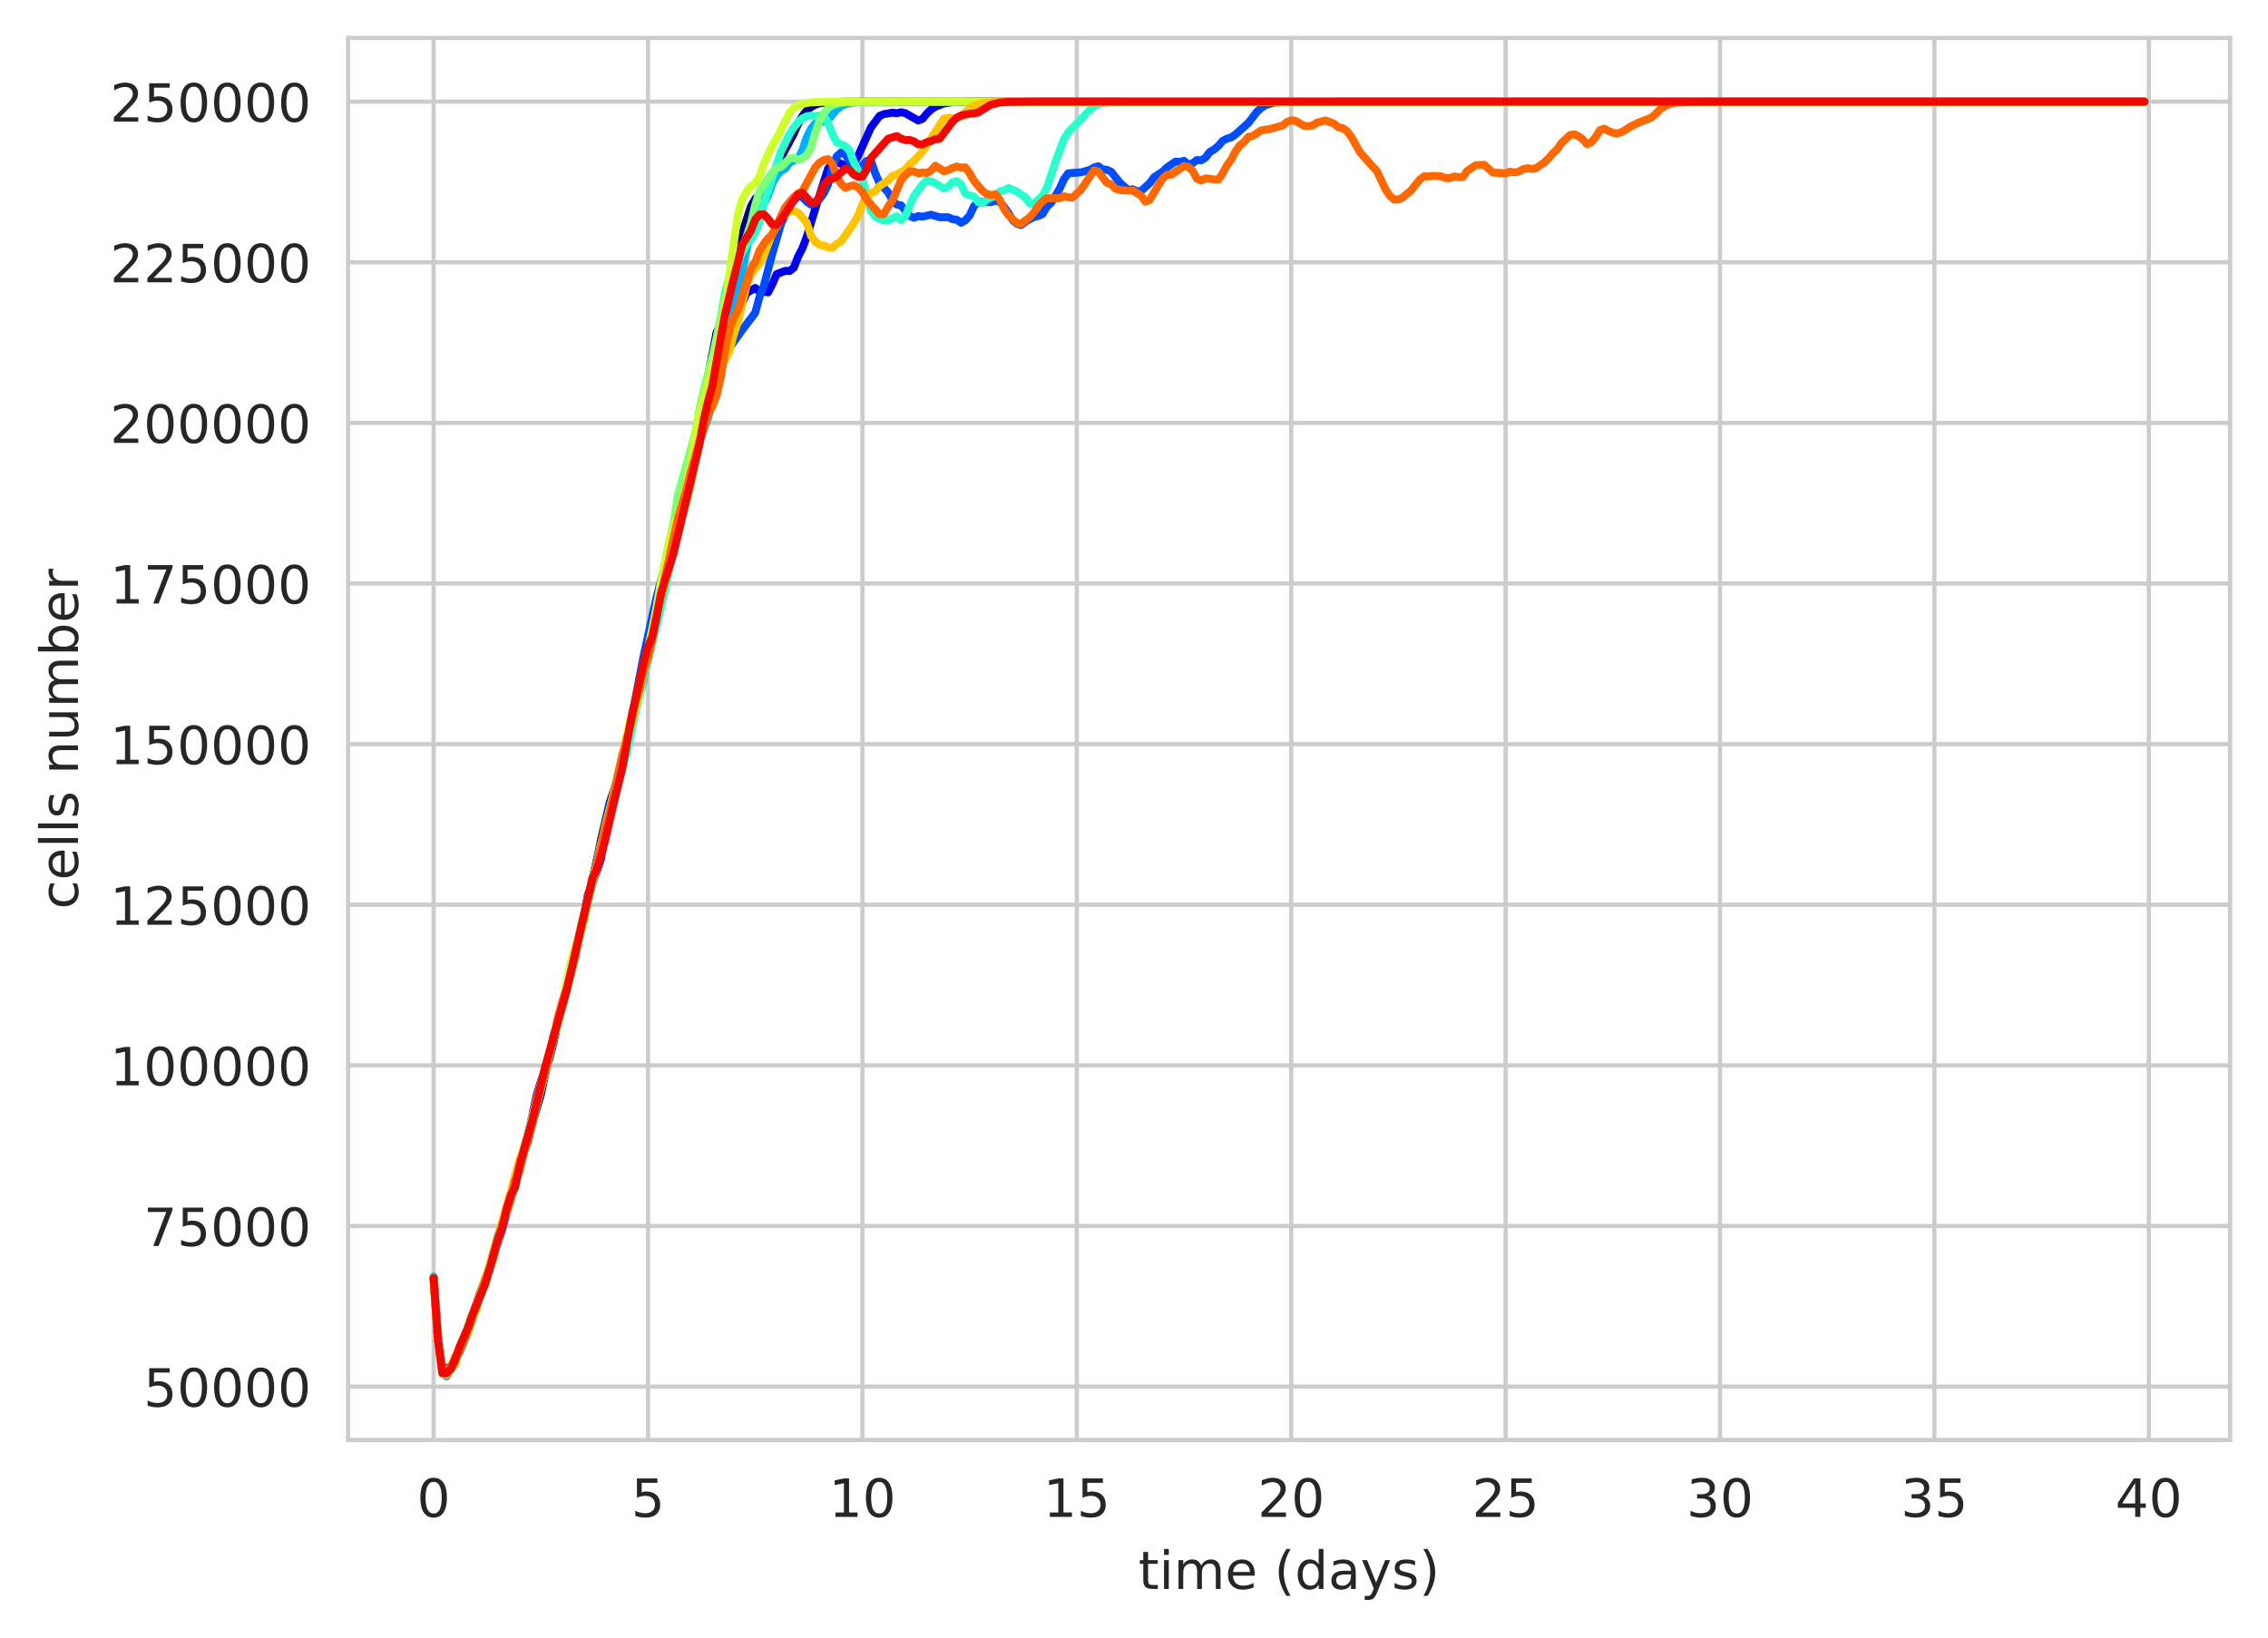 <?xml version="1.0" encoding="utf-8" standalone="no"?>
<!DOCTYPE svg PUBLIC "-//W3C//DTD SVG 1.1//EN"
  "http://www.w3.org/Graphics/SVG/1.1/DTD/svg11.dtd">
<!-- Created with matplotlib (https://matplotlib.org/) -->
<svg height="310.868pt" version="1.1" viewBox="0 0 430.373 310.868" width="430.373pt" xmlns="http://www.w3.org/2000/svg" xmlns:xlink="http://www.w3.org/1999/xlink">
 <defs>
  <style type="text/css">
*{stroke-linecap:butt;stroke-linejoin:round;white-space:pre;}
  </style>
 </defs>
 <g id="figure_1">
  <g id="patch_1">
   <path d="M 0 310.868 
L 430.373 310.868 
L 430.373 0 
L 0 0 
z
" style="fill:#ffffff;"/>
  </g>
  <g id="axes_1">
   <g id="patch_2">
    <path d="M 66.053 273.312 
L 423.173 273.312 
L 423.173 7.2 
L 66.053 7.2 
z
" style="fill:#ffffff;"/>
   </g>
   <g id="matplotlib.axis_1">
    <g id="xtick_1">
     <g id="line2d_1">
      <path clip-path="url(#pc5d331c5b1)" d="M 82.286 273.312 
L 82.286 7.2 
" style="fill:none;stroke:#cccccc;stroke-linecap:round;stroke-width:0.8;"/>
     </g>
     <g id="text_1">
      <!-- 0 -->
      <defs>
       <path d="M 31.781 66.406 
Q 24.172 66.406 20.328 58.906 
Q 16.5 51.422 16.5 36.375 
Q 16.5 21.391 20.328 13.891 
Q 24.172 6.391 31.781 6.391 
Q 39.453 6.391 43.281 13.891 
Q 47.125 21.391 47.125 36.375 
Q 47.125 51.422 43.281 58.906 
Q 39.453 66.406 31.781 66.406 
z
M 31.781 74.219 
Q 44.047 74.219 50.516 64.516 
Q 56.984 54.828 56.984 36.375 
Q 56.984 17.969 50.516 8.266 
Q 44.047 -1.422 31.781 -1.422 
Q 19.531 -1.422 13.062 8.266 
Q 6.594 17.969 6.594 36.375 
Q 6.594 54.828 13.062 64.516 
Q 19.531 74.219 31.781 74.219 
z
" id="DejaVuSans-48"/>
      </defs>
      <g style="fill:#262626;" transform="translate(79.105 287.91)scale(0.1 -0.1)">
       <use xlink:href="#DejaVuSans-48"/>
      </g>
     </g>
    </g>
    <g id="xtick_2">
     <g id="line2d_2">
      <path clip-path="url(#pc5d331c5b1)" d="M 122.969 273.312 
L 122.969 7.2 
" style="fill:none;stroke:#cccccc;stroke-linecap:round;stroke-width:0.8;"/>
     </g>
     <g id="text_2">
      <!-- 5 -->
      <defs>
       <path d="M 10.797 72.906 
L 49.516 72.906 
L 49.516 64.594 
L 19.828 64.594 
L 19.828 46.734 
Q 21.969 47.469 24.109 47.828 
Q 26.266 48.188 28.422 48.188 
Q 40.625 48.188 47.75 41.5 
Q 54.891 34.812 54.891 23.391 
Q 54.891 11.625 47.562 5.094 
Q 40.234 -1.422 26.906 -1.422 
Q 22.312 -1.422 17.547 -0.641 
Q 12.797 0.141 7.719 1.703 
L 7.719 11.625 
Q 12.109 9.234 16.797 8.062 
Q 21.484 6.891 26.703 6.891 
Q 35.156 6.891 40.078 11.328 
Q 45.016 15.766 45.016 23.391 
Q 45.016 31 40.078 35.438 
Q 35.156 39.891 26.703 39.891 
Q 22.75 39.891 18.812 39.016 
Q 14.891 38.141 10.797 36.281 
z
" id="DejaVuSans-53"/>
      </defs>
      <g style="fill:#262626;" transform="translate(119.788 287.91)scale(0.1 -0.1)">
       <use xlink:href="#DejaVuSans-53"/>
      </g>
     </g>
    </g>
    <g id="xtick_3">
     <g id="line2d_3">
      <path clip-path="url(#pc5d331c5b1)" d="M 163.653 273.312 
L 163.653 7.2 
" style="fill:none;stroke:#cccccc;stroke-linecap:round;stroke-width:0.8;"/>
     </g>
     <g id="text_3">
      <!-- 10 -->
      <defs>
       <path d="M 12.406 8.297 
L 28.516 8.297 
L 28.516 63.922 
L 10.984 60.406 
L 10.984 69.391 
L 28.422 72.906 
L 38.281 72.906 
L 38.281 8.297 
L 54.391 8.297 
L 54.391 0 
L 12.406 0 
z
" id="DejaVuSans-49"/>
      </defs>
      <g style="fill:#262626;" transform="translate(157.29 287.91)scale(0.1 -0.1)">
       <use xlink:href="#DejaVuSans-49"/>
       <use x="63.623" xlink:href="#DejaVuSans-48"/>
      </g>
     </g>
    </g>
    <g id="xtick_4">
     <g id="line2d_4">
      <path clip-path="url(#pc5d331c5b1)" d="M 204.336 273.312 
L 204.336 7.2 
" style="fill:none;stroke:#cccccc;stroke-linecap:round;stroke-width:0.8;"/>
     </g>
     <g id="text_4">
      <!-- 15 -->
      <g style="fill:#262626;" transform="translate(197.974 287.91)scale(0.1 -0.1)">
       <use xlink:href="#DejaVuSans-49"/>
       <use x="63.623" xlink:href="#DejaVuSans-53"/>
      </g>
     </g>
    </g>
    <g id="xtick_5">
     <g id="line2d_5">
      <path clip-path="url(#pc5d331c5b1)" d="M 245.02 273.312 
L 245.02 7.2 
" style="fill:none;stroke:#cccccc;stroke-linecap:round;stroke-width:0.8;"/>
     </g>
     <g id="text_5">
      <!-- 20 -->
      <defs>
       <path d="M 19.188 8.297 
L 53.609 8.297 
L 53.609 0 
L 7.328 0 
L 7.328 8.297 
Q 12.938 14.109 22.625 23.891 
Q 32.328 33.688 34.812 36.531 
Q 39.547 41.844 41.422 45.531 
Q 43.312 49.219 43.312 52.781 
Q 43.312 58.594 39.234 62.25 
Q 35.156 65.922 28.609 65.922 
Q 23.969 65.922 18.812 64.312 
Q 13.672 62.703 7.812 59.422 
L 7.812 69.391 
Q 13.766 71.781 18.938 73 
Q 24.125 74.219 28.422 74.219 
Q 39.75 74.219 46.484 68.547 
Q 53.219 62.891 53.219 53.422 
Q 53.219 48.922 51.531 44.891 
Q 49.859 40.875 45.406 35.406 
Q 44.188 33.984 37.641 27.219 
Q 31.109 20.453 19.188 8.297 
z
" id="DejaVuSans-50"/>
      </defs>
      <g style="fill:#262626;" transform="translate(238.657 287.91)scale(0.1 -0.1)">
       <use xlink:href="#DejaVuSans-50"/>
       <use x="63.623" xlink:href="#DejaVuSans-48"/>
      </g>
     </g>
    </g>
    <g id="xtick_6">
     <g id="line2d_6">
      <path clip-path="url(#pc5d331c5b1)" d="M 285.703 273.312 
L 285.703 7.2 
" style="fill:none;stroke:#cccccc;stroke-linecap:round;stroke-width:0.8;"/>
     </g>
     <g id="text_6">
      <!-- 25 -->
      <g style="fill:#262626;" transform="translate(279.341 287.91)scale(0.1 -0.1)">
       <use xlink:href="#DejaVuSans-50"/>
       <use x="63.623" xlink:href="#DejaVuSans-53"/>
      </g>
     </g>
    </g>
    <g id="xtick_7">
     <g id="line2d_7">
      <path clip-path="url(#pc5d331c5b1)" d="M 326.387 273.312 
L 326.387 7.2 
" style="fill:none;stroke:#cccccc;stroke-linecap:round;stroke-width:0.8;"/>
     </g>
     <g id="text_7">
      <!-- 30 -->
      <defs>
       <path d="M 40.578 39.312 
Q 47.656 37.797 51.625 33 
Q 55.609 28.219 55.609 21.188 
Q 55.609 10.406 48.188 4.484 
Q 40.766 -1.422 27.094 -1.422 
Q 22.516 -1.422 17.656 -0.516 
Q 12.797 0.391 7.625 2.203 
L 7.625 11.719 
Q 11.719 9.328 16.594 8.109 
Q 21.484 6.891 26.812 6.891 
Q 36.078 6.891 40.938 10.547 
Q 45.797 14.203 45.797 21.188 
Q 45.797 27.641 41.281 31.266 
Q 36.766 34.906 28.719 34.906 
L 20.219 34.906 
L 20.219 43.016 
L 29.109 43.016 
Q 36.375 43.016 40.234 45.922 
Q 44.094 48.828 44.094 54.297 
Q 44.094 59.906 40.109 62.906 
Q 36.141 65.922 28.719 65.922 
Q 24.656 65.922 20.016 65.031 
Q 15.375 64.156 9.812 62.312 
L 9.812 71.094 
Q 15.438 72.656 20.344 73.438 
Q 25.25 74.219 29.594 74.219 
Q 40.828 74.219 47.359 69.109 
Q 53.906 64.016 53.906 55.328 
Q 53.906 49.266 50.438 45.094 
Q 46.969 40.922 40.578 39.312 
z
" id="DejaVuSans-51"/>
      </defs>
      <g style="fill:#262626;" transform="translate(320.025 287.91)scale(0.1 -0.1)">
       <use xlink:href="#DejaVuSans-51"/>
       <use x="63.623" xlink:href="#DejaVuSans-48"/>
      </g>
     </g>
    </g>
    <g id="xtick_8">
     <g id="line2d_8">
      <path clip-path="url(#pc5d331c5b1)" d="M 367.071 273.312 
L 367.071 7.2 
" style="fill:none;stroke:#cccccc;stroke-linecap:round;stroke-width:0.8;"/>
     </g>
     <g id="text_8">
      <!-- 35 -->
      <g style="fill:#262626;" transform="translate(360.708 287.91)scale(0.1 -0.1)">
       <use xlink:href="#DejaVuSans-51"/>
       <use x="63.623" xlink:href="#DejaVuSans-53"/>
      </g>
     </g>
    </g>
    <g id="xtick_9">
     <g id="line2d_9">
      <path clip-path="url(#pc5d331c5b1)" d="M 407.754 273.312 
L 407.754 7.2 
" style="fill:none;stroke:#cccccc;stroke-linecap:round;stroke-width:0.8;"/>
     </g>
     <g id="text_9">
      <!-- 40 -->
      <defs>
       <path d="M 37.797 64.312 
L 12.891 25.391 
L 37.797 25.391 
z
M 35.203 72.906 
L 47.609 72.906 
L 47.609 25.391 
L 58.016 25.391 
L 58.016 17.188 
L 47.609 17.188 
L 47.609 0 
L 37.797 0 
L 37.797 17.188 
L 4.891 17.188 
L 4.891 26.703 
z
" id="DejaVuSans-52"/>
      </defs>
      <g style="fill:#262626;" transform="translate(401.392 287.91)scale(0.1 -0.1)">
       <use xlink:href="#DejaVuSans-52"/>
       <use x="63.623" xlink:href="#DejaVuSans-48"/>
      </g>
     </g>
    </g>
    <g id="text_10">
     <!-- time (days) -->
     <defs>
      <path d="M 18.312 70.219 
L 18.312 54.688 
L 36.812 54.688 
L 36.812 47.703 
L 18.312 47.703 
L 18.312 18.016 
Q 18.312 11.328 20.141 9.422 
Q 21.969 7.516 27.594 7.516 
L 36.812 7.516 
L 36.812 0 
L 27.594 0 
Q 17.188 0 13.234 3.875 
Q 9.281 7.766 9.281 18.016 
L 9.281 47.703 
L 2.688 47.703 
L 2.688 54.688 
L 9.281 54.688 
L 9.281 70.219 
z
" id="DejaVuSans-116"/>
      <path d="M 9.422 54.688 
L 18.406 54.688 
L 18.406 0 
L 9.422 0 
z
M 9.422 75.984 
L 18.406 75.984 
L 18.406 64.594 
L 9.422 64.594 
z
" id="DejaVuSans-105"/>
      <path d="M 52 44.188 
Q 55.375 50.25 60.062 53.125 
Q 64.75 56 71.094 56 
Q 79.641 56 84.281 50.016 
Q 88.922 44.047 88.922 33.016 
L 88.922 0 
L 79.891 0 
L 79.891 32.719 
Q 79.891 40.578 77.094 44.375 
Q 74.312 48.188 68.609 48.188 
Q 61.625 48.188 57.562 43.547 
Q 53.516 38.922 53.516 30.906 
L 53.516 0 
L 44.484 0 
L 44.484 32.719 
Q 44.484 40.625 41.703 44.406 
Q 38.922 48.188 33.109 48.188 
Q 26.219 48.188 22.156 43.531 
Q 18.109 38.875 18.109 30.906 
L 18.109 0 
L 9.078 0 
L 9.078 54.688 
L 18.109 54.688 
L 18.109 46.188 
Q 21.188 51.219 25.484 53.609 
Q 29.781 56 35.688 56 
Q 41.656 56 45.828 52.969 
Q 50 49.953 52 44.188 
z
" id="DejaVuSans-109"/>
      <path d="M 56.203 29.594 
L 56.203 25.203 
L 14.891 25.203 
Q 15.484 15.922 20.484 11.062 
Q 25.484 6.203 34.422 6.203 
Q 39.594 6.203 44.453 7.469 
Q 49.312 8.734 54.109 11.281 
L 54.109 2.781 
Q 49.266 0.734 44.188 -0.344 
Q 39.109 -1.422 33.891 -1.422 
Q 20.797 -1.422 13.156 6.188 
Q 5.516 13.812 5.516 26.812 
Q 5.516 40.234 12.766 48.109 
Q 20.016 56 32.328 56 
Q 43.359 56 49.781 48.891 
Q 56.203 41.797 56.203 29.594 
z
M 47.219 32.234 
Q 47.125 39.594 43.094 43.984 
Q 39.062 48.391 32.422 48.391 
Q 24.906 48.391 20.391 44.141 
Q 15.875 39.891 15.188 32.172 
z
" id="DejaVuSans-101"/>
      <path id="DejaVuSans-32"/>
      <path d="M 31 75.875 
Q 24.469 64.656 21.281 53.656 
Q 18.109 42.672 18.109 31.391 
Q 18.109 20.125 21.312 9.062 
Q 24.516 -2 31 -13.188 
L 23.188 -13.188 
Q 15.875 -1.703 12.234 9.375 
Q 8.594 20.453 8.594 31.391 
Q 8.594 42.281 12.203 53.312 
Q 15.828 64.359 23.188 75.875 
z
" id="DejaVuSans-40"/>
      <path d="M 45.406 46.391 
L 45.406 75.984 
L 54.391 75.984 
L 54.391 0 
L 45.406 0 
L 45.406 8.203 
Q 42.578 3.328 38.25 0.953 
Q 33.938 -1.422 27.875 -1.422 
Q 17.969 -1.422 11.734 6.484 
Q 5.516 14.406 5.516 27.297 
Q 5.516 40.188 11.734 48.094 
Q 17.969 56 27.875 56 
Q 33.938 56 38.25 53.625 
Q 42.578 51.266 45.406 46.391 
z
M 14.797 27.297 
Q 14.797 17.391 18.875 11.75 
Q 22.953 6.109 30.078 6.109 
Q 37.203 6.109 41.297 11.75 
Q 45.406 17.391 45.406 27.297 
Q 45.406 37.203 41.297 42.844 
Q 37.203 48.484 30.078 48.484 
Q 22.953 48.484 18.875 42.844 
Q 14.797 37.203 14.797 27.297 
z
" id="DejaVuSans-100"/>
      <path d="M 34.281 27.484 
Q 23.391 27.484 19.188 25 
Q 14.984 22.516 14.984 16.5 
Q 14.984 11.719 18.141 8.906 
Q 21.297 6.109 26.703 6.109 
Q 34.188 6.109 38.703 11.406 
Q 43.219 16.703 43.219 25.484 
L 43.219 27.484 
z
M 52.203 31.203 
L 52.203 0 
L 43.219 0 
L 43.219 8.297 
Q 40.141 3.328 35.547 0.953 
Q 30.953 -1.422 24.312 -1.422 
Q 15.922 -1.422 10.953 3.297 
Q 6 8.016 6 15.922 
Q 6 25.141 12.172 29.828 
Q 18.359 34.516 30.609 34.516 
L 43.219 34.516 
L 43.219 35.406 
Q 43.219 41.609 39.141 45 
Q 35.062 48.391 27.688 48.391 
Q 23 48.391 18.547 47.266 
Q 14.109 46.141 10.016 43.891 
L 10.016 52.203 
Q 14.938 54.109 19.578 55.047 
Q 24.219 56 28.609 56 
Q 40.484 56 46.344 49.844 
Q 52.203 43.703 52.203 31.203 
z
" id="DejaVuSans-97"/>
      <path d="M 32.172 -5.078 
Q 28.375 -14.844 24.75 -17.812 
Q 21.141 -20.797 15.094 -20.797 
L 7.906 -20.797 
L 7.906 -13.281 
L 13.188 -13.281 
Q 16.891 -13.281 18.938 -11.516 
Q 21 -9.766 23.484 -3.219 
L 25.094 0.875 
L 2.984 54.688 
L 12.5 54.688 
L 29.594 11.922 
L 46.688 54.688 
L 56.203 54.688 
z
" id="DejaVuSans-121"/>
      <path d="M 44.281 53.078 
L 44.281 44.578 
Q 40.484 46.531 36.375 47.5 
Q 32.281 48.484 27.875 48.484 
Q 21.188 48.484 17.844 46.438 
Q 14.5 44.391 14.5 40.281 
Q 14.5 37.156 16.891 35.375 
Q 19.281 33.594 26.516 31.984 
L 29.594 31.297 
Q 39.156 29.25 43.188 25.516 
Q 47.219 21.781 47.219 15.094 
Q 47.219 7.469 41.188 3.016 
Q 35.156 -1.422 24.609 -1.422 
Q 20.219 -1.422 15.453 -0.562 
Q 10.688 0.297 5.422 2 
L 5.422 11.281 
Q 10.406 8.688 15.234 7.391 
Q 20.062 6.109 24.812 6.109 
Q 31.156 6.109 34.562 8.281 
Q 37.984 10.453 37.984 14.406 
Q 37.984 18.062 35.516 20.016 
Q 33.062 21.969 24.703 23.781 
L 21.578 24.516 
Q 13.234 26.266 9.516 29.906 
Q 5.812 33.547 5.812 39.891 
Q 5.812 47.609 11.281 51.797 
Q 16.75 56 26.812 56 
Q 31.781 56 36.172 55.266 
Q 40.578 54.547 44.281 53.078 
z
" id="DejaVuSans-115"/>
      <path d="M 8.016 75.875 
L 15.828 75.875 
Q 23.141 64.359 26.781 53.312 
Q 30.422 42.281 30.422 31.391 
Q 30.422 20.453 26.781 9.375 
Q 23.141 -1.703 15.828 -13.188 
L 8.016 -13.188 
Q 14.5 -2 17.703 9.062 
Q 20.906 20.125 20.906 31.391 
Q 20.906 42.672 17.703 53.656 
Q 14.5 64.656 8.016 75.875 
z
" id="DejaVuSans-41"/>
     </defs>
     <g style="fill:#262626;" transform="translate(216.024 301.589)scale(0.1 -0.1)">
      <use xlink:href="#DejaVuSans-116"/>
      <use x="39.209" xlink:href="#DejaVuSans-105"/>
      <use x="66.992" xlink:href="#DejaVuSans-109"/>
      <use x="164.404" xlink:href="#DejaVuSans-101"/>
      <use x="225.928" xlink:href="#DejaVuSans-32"/>
      <use x="257.715" xlink:href="#DejaVuSans-40"/>
      <use x="296.729" xlink:href="#DejaVuSans-100"/>
      <use x="360.205" xlink:href="#DejaVuSans-97"/>
      <use x="421.484" xlink:href="#DejaVuSans-121"/>
      <use x="480.664" xlink:href="#DejaVuSans-115"/>
      <use x="532.764" xlink:href="#DejaVuSans-41"/>
     </g>
    </g>
   </g>
   <g id="matplotlib.axis_2">
    <g id="ytick_1">
     <g id="line2d_10">
      <path clip-path="url(#pc5d331c5b1)" d="M 66.053 263.183 
L 423.173 263.183 
" style="fill:none;stroke:#cccccc;stroke-linecap:round;stroke-width:0.8;"/>
     </g>
     <g id="text_11">
      <!-- 50000 -->
      <g style="fill:#262626;" transform="translate(27.241 266.982)scale(0.1 -0.1)">
       <use xlink:href="#DejaVuSans-53"/>
       <use x="63.623" xlink:href="#DejaVuSans-48"/>
       <use x="127.246" xlink:href="#DejaVuSans-48"/>
       <use x="190.869" xlink:href="#DejaVuSans-48"/>
       <use x="254.492" xlink:href="#DejaVuSans-48"/>
      </g>
     </g>
    </g>
    <g id="ytick_2">
     <g id="line2d_11">
      <path clip-path="url(#pc5d331c5b1)" d="M 66.053 232.697 
L 423.173 232.697 
" style="fill:none;stroke:#cccccc;stroke-linecap:round;stroke-width:0.8;"/>
     </g>
     <g id="text_12">
      <!-- 75000 -->
      <defs>
       <path d="M 8.203 72.906 
L 55.078 72.906 
L 55.078 68.703 
L 28.609 0 
L 18.312 0 
L 43.219 64.594 
L 8.203 64.594 
z
" id="DejaVuSans-55"/>
      </defs>
      <g style="fill:#262626;" transform="translate(27.241 236.496)scale(0.1 -0.1)">
       <use xlink:href="#DejaVuSans-55"/>
       <use x="63.623" xlink:href="#DejaVuSans-53"/>
       <use x="127.246" xlink:href="#DejaVuSans-48"/>
       <use x="190.869" xlink:href="#DejaVuSans-48"/>
       <use x="254.492" xlink:href="#DejaVuSans-48"/>
      </g>
     </g>
    </g>
    <g id="ytick_3">
     <g id="line2d_12">
      <path clip-path="url(#pc5d331c5b1)" d="M 66.053 202.211 
L 423.173 202.211 
" style="fill:none;stroke:#cccccc;stroke-linecap:round;stroke-width:0.8;"/>
     </g>
     <g id="text_13">
      <!-- 100000 -->
      <g style="fill:#262626;" transform="translate(20.878 206.01)scale(0.1 -0.1)">
       <use xlink:href="#DejaVuSans-49"/>
       <use x="63.623" xlink:href="#DejaVuSans-48"/>
       <use x="127.246" xlink:href="#DejaVuSans-48"/>
       <use x="190.869" xlink:href="#DejaVuSans-48"/>
       <use x="254.492" xlink:href="#DejaVuSans-48"/>
       <use x="318.115" xlink:href="#DejaVuSans-48"/>
      </g>
     </g>
    </g>
    <g id="ytick_4">
     <g id="line2d_13">
      <path clip-path="url(#pc5d331c5b1)" d="M 66.053 171.725 
L 423.173 171.725 
" style="fill:none;stroke:#cccccc;stroke-linecap:round;stroke-width:0.8;"/>
     </g>
     <g id="text_14">
      <!-- 125000 -->
      <g style="fill:#262626;" transform="translate(20.878 175.525)scale(0.1 -0.1)">
       <use xlink:href="#DejaVuSans-49"/>
       <use x="63.623" xlink:href="#DejaVuSans-50"/>
       <use x="127.246" xlink:href="#DejaVuSans-53"/>
       <use x="190.869" xlink:href="#DejaVuSans-48"/>
       <use x="254.492" xlink:href="#DejaVuSans-48"/>
       <use x="318.115" xlink:href="#DejaVuSans-48"/>
      </g>
     </g>
    </g>
    <g id="ytick_5">
     <g id="line2d_14">
      <path clip-path="url(#pc5d331c5b1)" d="M 66.053 141.239 
L 423.173 141.239 
" style="fill:none;stroke:#cccccc;stroke-linecap:round;stroke-width:0.8;"/>
     </g>
     <g id="text_15">
      <!-- 150000 -->
      <g style="fill:#262626;" transform="translate(20.878 145.039)scale(0.1 -0.1)">
       <use xlink:href="#DejaVuSans-49"/>
       <use x="63.623" xlink:href="#DejaVuSans-53"/>
       <use x="127.246" xlink:href="#DejaVuSans-48"/>
       <use x="190.869" xlink:href="#DejaVuSans-48"/>
       <use x="254.492" xlink:href="#DejaVuSans-48"/>
       <use x="318.115" xlink:href="#DejaVuSans-48"/>
      </g>
     </g>
    </g>
    <g id="ytick_6">
     <g id="line2d_15">
      <path clip-path="url(#pc5d331c5b1)" d="M 66.053 110.754 
L 423.173 110.754 
" style="fill:none;stroke:#cccccc;stroke-linecap:round;stroke-width:0.8;"/>
     </g>
     <g id="text_16">
      <!-- 175000 -->
      <g style="fill:#262626;" transform="translate(20.878 114.553)scale(0.1 -0.1)">
       <use xlink:href="#DejaVuSans-49"/>
       <use x="63.623" xlink:href="#DejaVuSans-55"/>
       <use x="127.246" xlink:href="#DejaVuSans-53"/>
       <use x="190.869" xlink:href="#DejaVuSans-48"/>
       <use x="254.492" xlink:href="#DejaVuSans-48"/>
       <use x="318.115" xlink:href="#DejaVuSans-48"/>
      </g>
     </g>
    </g>
    <g id="ytick_7">
     <g id="line2d_16">
      <path clip-path="url(#pc5d331c5b1)" d="M 66.053 80.268 
L 423.173 80.268 
" style="fill:none;stroke:#cccccc;stroke-linecap:round;stroke-width:0.8;"/>
     </g>
     <g id="text_17">
      <!-- 200000 -->
      <g style="fill:#262626;" transform="translate(20.878 84.067)scale(0.1 -0.1)">
       <use xlink:href="#DejaVuSans-50"/>
       <use x="63.623" xlink:href="#DejaVuSans-48"/>
       <use x="127.246" xlink:href="#DejaVuSans-48"/>
       <use x="190.869" xlink:href="#DejaVuSans-48"/>
       <use x="254.492" xlink:href="#DejaVuSans-48"/>
       <use x="318.115" xlink:href="#DejaVuSans-48"/>
      </g>
     </g>
    </g>
    <g id="ytick_8">
     <g id="line2d_17">
      <path clip-path="url(#pc5d331c5b1)" d="M 66.053 49.782 
L 423.173 49.782 
" style="fill:none;stroke:#cccccc;stroke-linecap:round;stroke-width:0.8;"/>
     </g>
     <g id="text_18">
      <!-- 225000 -->
      <g style="fill:#262626;" transform="translate(20.878 53.581)scale(0.1 -0.1)">
       <use xlink:href="#DejaVuSans-50"/>
       <use x="63.623" xlink:href="#DejaVuSans-50"/>
       <use x="127.246" xlink:href="#DejaVuSans-53"/>
       <use x="190.869" xlink:href="#DejaVuSans-48"/>
       <use x="254.492" xlink:href="#DejaVuSans-48"/>
       <use x="318.115" xlink:href="#DejaVuSans-48"/>
      </g>
     </g>
    </g>
    <g id="ytick_9">
     <g id="line2d_18">
      <path clip-path="url(#pc5d331c5b1)" d="M 66.053 19.296 
L 423.173 19.296 
" style="fill:none;stroke:#cccccc;stroke-linecap:round;stroke-width:0.8;"/>
     </g>
     <g id="text_19">
      <!-- 250000 -->
      <g style="fill:#262626;" transform="translate(20.878 23.095)scale(0.1 -0.1)">
       <use xlink:href="#DejaVuSans-50"/>
       <use x="63.623" xlink:href="#DejaVuSans-53"/>
       <use x="127.246" xlink:href="#DejaVuSans-48"/>
       <use x="190.869" xlink:href="#DejaVuSans-48"/>
       <use x="254.492" xlink:href="#DejaVuSans-48"/>
       <use x="318.115" xlink:href="#DejaVuSans-48"/>
      </g>
     </g>
    </g>
    <g id="text_20">
     <!-- cells number -->
     <defs>
      <path d="M 48.781 52.594 
L 48.781 44.188 
Q 44.969 46.297 41.141 47.344 
Q 37.312 48.391 33.406 48.391 
Q 24.656 48.391 19.812 42.844 
Q 14.984 37.312 14.984 27.297 
Q 14.984 17.281 19.812 11.734 
Q 24.656 6.203 33.406 6.203 
Q 37.312 6.203 41.141 7.25 
Q 44.969 8.297 48.781 10.406 
L 48.781 2.094 
Q 45.016 0.344 40.984 -0.531 
Q 36.969 -1.422 32.422 -1.422 
Q 20.062 -1.422 12.781 6.344 
Q 5.516 14.109 5.516 27.297 
Q 5.516 40.672 12.859 48.328 
Q 20.219 56 33.016 56 
Q 37.156 56 41.109 55.141 
Q 45.062 54.297 48.781 52.594 
z
" id="DejaVuSans-99"/>
      <path d="M 9.422 75.984 
L 18.406 75.984 
L 18.406 0 
L 9.422 0 
z
" id="DejaVuSans-108"/>
      <path d="M 54.891 33.016 
L 54.891 0 
L 45.906 0 
L 45.906 32.719 
Q 45.906 40.484 42.875 44.328 
Q 39.844 48.188 33.797 48.188 
Q 26.516 48.188 22.312 43.547 
Q 18.109 38.922 18.109 30.906 
L 18.109 0 
L 9.078 0 
L 9.078 54.688 
L 18.109 54.688 
L 18.109 46.188 
Q 21.344 51.125 25.703 53.562 
Q 30.078 56 35.797 56 
Q 45.219 56 50.047 50.172 
Q 54.891 44.344 54.891 33.016 
z
" id="DejaVuSans-110"/>
      <path d="M 8.5 21.578 
L 8.5 54.688 
L 17.484 54.688 
L 17.484 21.922 
Q 17.484 14.156 20.5 10.266 
Q 23.531 6.391 29.594 6.391 
Q 36.859 6.391 41.078 11.031 
Q 45.312 15.672 45.312 23.688 
L 45.312 54.688 
L 54.297 54.688 
L 54.297 0 
L 45.312 0 
L 45.312 8.406 
Q 42.047 3.422 37.719 1 
Q 33.406 -1.422 27.688 -1.422 
Q 18.266 -1.422 13.375 4.438 
Q 8.5 10.297 8.5 21.578 
z
M 31.109 56 
z
" id="DejaVuSans-117"/>
      <path d="M 48.688 27.297 
Q 48.688 37.203 44.609 42.844 
Q 40.531 48.484 33.406 48.484 
Q 26.266 48.484 22.188 42.844 
Q 18.109 37.203 18.109 27.297 
Q 18.109 17.391 22.188 11.75 
Q 26.266 6.109 33.406 6.109 
Q 40.531 6.109 44.609 11.75 
Q 48.688 17.391 48.688 27.297 
z
M 18.109 46.391 
Q 20.953 51.266 25.266 53.625 
Q 29.594 56 35.594 56 
Q 45.562 56 51.781 48.094 
Q 58.016 40.188 58.016 27.297 
Q 58.016 14.406 51.781 6.484 
Q 45.562 -1.422 35.594 -1.422 
Q 29.594 -1.422 25.266 0.953 
Q 20.953 3.328 18.109 8.203 
L 18.109 0 
L 9.078 0 
L 9.078 75.984 
L 18.109 75.984 
z
" id="DejaVuSans-98"/>
      <path d="M 41.109 46.297 
Q 39.594 47.172 37.812 47.578 
Q 36.031 48 33.891 48 
Q 26.266 48 22.188 43.047 
Q 18.109 38.094 18.109 28.812 
L 18.109 0 
L 9.078 0 
L 9.078 54.688 
L 18.109 54.688 
L 18.109 46.188 
Q 20.953 51.172 25.484 53.578 
Q 30.031 56 36.531 56 
Q 37.453 56 38.578 55.875 
Q 39.703 55.766 41.062 55.516 
z
" id="DejaVuSans-114"/>
     </defs>
     <g style="fill:#262626;" transform="translate(14.798 172.568)rotate(-90)scale(0.1 -0.1)">
      <use xlink:href="#DejaVuSans-99"/>
      <use x="54.98" xlink:href="#DejaVuSans-101"/>
      <use x="116.504" xlink:href="#DejaVuSans-108"/>
      <use x="144.287" xlink:href="#DejaVuSans-108"/>
      <use x="172.07" xlink:href="#DejaVuSans-115"/>
      <use x="224.17" xlink:href="#DejaVuSans-32"/>
      <use x="255.957" xlink:href="#DejaVuSans-110"/>
      <use x="319.336" xlink:href="#DejaVuSans-117"/>
      <use x="382.715" xlink:href="#DejaVuSans-109"/>
      <use x="480.127" xlink:href="#DejaVuSans-98"/>
      <use x="543.604" xlink:href="#DejaVuSans-101"/>
      <use x="605.127" xlink:href="#DejaVuSans-114"/>
     </g>
    </g>
   </g>
   <g id="line2d_19">
    <path clip-path="url(#pc5d331c5b1)" d="M 82.286 242.859 
L 83.1 254.012 
L 83.913 259.792 
L 84.727 259.78 
L 85.541 259.349 
L 87.168 256.669 
L 87.982 254.826 
L 91.236 245.516 
L 92.05 243.326 
L 92.864 240.714 
L 94.491 234.748 
L 95.305 232.45 
L 96.118 229.318 
L 96.932 227.26 
L 97.746 224.009 
L 98.559 221.939 
L 99.373 218.672 
L 100.187 216.763 
L 101 213.108 
L 102.628 207.789 
L 104.255 200.228 
L 105.069 196.448 
L 106.696 191.306 
L 108.323 183.966 
L 109.137 181.42 
L 109.951 177.499 
L 110.764 174.714 
L 111.578 171.044 
L 112.392 166.744 
L 113.205 163.549 
L 114.019 159.525 
L 115.646 152.546 
L 117.274 147.448 
L 118.901 140.547 
L 119.715 138.102 
L 120.528 135.257 
L 121.342 130.45 
L 122.156 127.294 
L 123.783 118.737 
L 124.597 115.861 
L 127.038 104.421 
L 127.851 100.366 
L 128.665 95.524 
L 130.292 88.751 
L 131.106 86.281 
L 133.547 75.163 
L 134.361 71.404 
L 135.988 63.029 
L 136.802 61.53 
L 138.429 57.539 
L 139.243 53.128 
L 140.056 47.872 
L 140.87 44.186 
L 142.497 39.159 
L 143.311 37.727 
L 144.938 36.507 
L 145.752 35.514 
L 146.566 33.851 
L 147.379 31.47 
L 149.007 28.41 
L 150.634 25.366 
L 151.448 23.507 
L 152.262 22.025 
L 153.075 21 
L 153.889 20.33 
L 154.703 19.895 
L 155.516 19.626 
L 157.144 19.408 
L 160.398 19.302 
L 186.436 19.296 
L 406.94 19.296 
L 406.94 19.296 
" style="fill:none;stroke:#000080;stroke-linecap:round;stroke-width:1.5;"/>
   </g>
   <g id="line2d_20">
    <path clip-path="url(#pc5d331c5b1)" d="M 82.286 242.488 
L 83.1 254.236 
L 83.913 260.056 
L 84.727 260.627 
L 85.541 259.827 
L 86.354 258.661 
L 87.982 254.124 
L 88.795 252.19 
L 90.423 247.334 
L 91.236 244.963 
L 92.05 243.076 
L 93.677 237.547 
L 94.491 235.905 
L 98.559 220.703 
L 100.187 215.469 
L 101.814 207.994 
L 102.628 205.246 
L 104.255 200.77 
L 105.882 194.015 
L 106.696 190.678 
L 108.323 184.728 
L 110.764 173.952 
L 111.578 169.747 
L 112.392 167.805 
L 114.019 163.073 
L 114.833 158.119 
L 118.087 144.986 
L 118.901 141.013 
L 125.41 114.301 
L 127.038 105.836 
L 131.106 88.3 
L 132.733 83.822 
L 133.547 80.16 
L 134.361 77.134 
L 135.174 74.99 
L 137.615 66.714 
L 138.429 63.086 
L 139.243 61.103 
L 140.056 59.471 
L 141.684 55.597 
L 143.311 54.646 
L 144.125 55.386 
L 144.938 55.372 
L 145.752 55.496 
L 146.566 53.918 
L 147.379 52.032 
L 149.007 51.398 
L 149.821 51.44 
L 150.634 50.817 
L 151.448 48.698 
L 152.262 47.143 
L 153.075 44.969 
L 154.703 39.633 
L 157.144 31.978 
L 157.957 30.936 
L 158.771 30.679 
L 159.585 31.096 
L 160.398 31.349 
L 161.212 31.357 
L 162.026 31.009 
L 162.839 29.572 
L 165.28 24.173 
L 166.908 22.004 
L 167.721 21.667 
L 169.349 21.381 
L 170.162 21.497 
L 170.976 21.308 
L 171.79 21.476 
L 174.231 22.871 
L 175.044 22.567 
L 175.858 21.59 
L 176.672 20.795 
L 177.485 20.263 
L 179.113 19.64 
L 180.74 19.4 
L 183.995 19.303 
L 223.051 19.296 
L 406.94 19.296 
L 406.94 19.296 
" style="fill:none;stroke:#0000f1;stroke-linecap:round;stroke-width:1.5;"/>
   </g>
   <g id="line2d_21">
    <path clip-path="url(#pc5d331c5b1)" d="M 82.286 242.345 
L 83.1 253.635 
L 83.913 259.673 
L 84.727 261.216 
L 85.541 259.986 
L 86.354 258.319 
L 87.168 256.319 
L 87.982 254.829 
L 88.795 252.535 
L 89.609 250.633 
L 90.423 247.974 
L 91.236 245.833 
L 92.05 242.734 
L 92.864 241.262 
L 93.677 238.143 
L 95.305 233.328 
L 96.118 230.379 
L 97.746 224.988 
L 100.187 215.813 
L 101.814 209.285 
L 102.628 206.728 
L 103.441 202.945 
L 104.255 201.084 
L 105.069 197.824 
L 105.882 193.992 
L 106.696 191.172 
L 112.392 167.344 
L 113.205 163.428 
L 114.833 157.199 
L 115.646 152.955 
L 116.46 150.655 
L 117.274 147.024 
L 118.087 144.392 
L 119.715 136.565 
L 120.528 132.85 
L 122.156 124.366 
L 124.597 113.3 
L 126.224 107.17 
L 127.038 102.878 
L 127.851 100.388 
L 128.665 97.445 
L 131.92 83.119 
L 133.547 74.547 
L 134.361 71.366 
L 135.174 69.788 
L 135.988 68.845 
L 136.802 67.705 
L 138.429 66.05 
L 140.87 62.58 
L 143.311 59.361 
L 144.125 56.359 
L 144.938 54.256 
L 146.566 48.11 
L 148.193 42.531 
L 149.821 38.887 
L 151.448 37.213 
L 152.262 37.441 
L 153.075 38.266 
L 153.889 38.852 
L 154.703 38.567 
L 155.516 37.78 
L 156.33 36.666 
L 157.144 34.967 
L 157.957 31.94 
L 158.771 29.684 
L 159.585 28.965 
L 160.398 29.328 
L 162.026 31.907 
L 162.839 32.224 
L 164.467 30.538 
L 165.28 30.54 
L 166.094 32.912 
L 166.908 34.782 
L 168.535 36.518 
L 169.349 38.036 
L 170.162 38.825 
L 170.976 38.968 
L 172.603 40.98 
L 173.417 41.346 
L 174.231 41.023 
L 175.044 41.126 
L 176.672 40.746 
L 178.299 41.242 
L 179.926 41.226 
L 180.74 41.603 
L 181.554 41.701 
L 182.367 42.281 
L 183.181 41.827 
L 183.995 40.908 
L 184.808 39.151 
L 185.622 38.312 
L 188.063 38.362 
L 188.877 38.107 
L 189.69 38.302 
L 190.504 39.245 
L 191.318 40.37 
L 192.131 41.745 
L 192.945 42.456 
L 193.759 42.716 
L 194.572 42.077 
L 196.2 41.182 
L 197.013 40.993 
L 197.827 40.626 
L 198.641 39.284 
L 199.454 38.517 
L 201.082 35.813 
L 201.895 34.012 
L 202.709 32.889 
L 205.15 32.71 
L 206.777 32.256 
L 207.591 31.793 
L 208.405 31.555 
L 209.218 32.15 
L 210.032 32.229 
L 210.846 32.584 
L 212.473 34.643 
L 214.1 36.08 
L 214.914 35.906 
L 215.728 36.3 
L 216.541 36.257 
L 218.169 34.751 
L 218.983 33.648 
L 220.61 32.588 
L 221.424 31.804 
L 223.051 30.671 
L 223.865 30.733 
L 224.678 30.532 
L 225.492 31.249 
L 226.306 30.99 
L 227.119 30.37 
L 227.933 30.447 
L 228.747 29.928 
L 229.56 28.851 
L 230.374 28.375 
L 231.188 27.709 
L 232.001 26.735 
L 232.815 26.319 
L 233.629 26.083 
L 234.442 25.516 
L 236.883 23.348 
L 238.511 21.228 
L 239.324 20.47 
L 240.138 19.964 
L 241.765 19.478 
L 244.206 19.325 
L 255.598 19.296 
L 406.94 19.296 
L 406.94 19.296 
" style="fill:none;stroke:#004cff;stroke-linecap:round;stroke-width:1.5;"/>
   </g>
   <g id="line2d_22">
    <path clip-path="url(#pc5d331c5b1)" d="M 82.286 242.389 
L 83.1 253.564 
L 83.913 259.695 
L 84.727 260.959 
L 85.541 259.798 
L 86.354 258.384 
L 87.168 256.633 
L 89.609 250.087 
L 90.423 247.681 
L 91.236 245.634 
L 92.05 242.889 
L 92.864 240.998 
L 93.677 238.16 
L 94.491 234.89 
L 95.305 232.511 
L 96.932 227.318 
L 97.746 225.413 
L 100.187 215.184 
L 101 212.137 
L 101.814 209.64 
L 105.069 196.965 
L 105.882 193.4 
L 106.696 191.147 
L 110.764 174.604 
L 111.578 170.871 
L 114.019 161.632 
L 114.833 158.455 
L 115.646 154.045 
L 118.901 140.82 
L 120.528 135.376 
L 122.156 128.982 
L 122.969 124.302 
L 124.597 118.674 
L 126.224 111.117 
L 127.038 106.659 
L 127.851 102.939 
L 130.292 94.406 
L 131.106 90.243 
L 132.733 83.818 
L 134.361 79.359 
L 135.174 76.342 
L 135.988 72.523 
L 136.802 70.06 
L 137.615 67.054 
L 139.243 59.108 
L 140.056 55.666 
L 141.684 47.269 
L 142.497 44.31 
L 144.125 40.345 
L 145.752 37.125 
L 146.566 34.808 
L 147.379 33.349 
L 148.193 32.456 
L 149.007 32.028 
L 149.821 30.904 
L 151.448 30.106 
L 152.262 28.495 
L 153.075 26.076 
L 153.889 24.432 
L 154.703 23.418 
L 155.516 23.013 
L 156.33 23.131 
L 157.144 22.754 
L 158.771 20.79 
L 159.585 20.187 
L 160.398 19.805 
L 161.212 19.561 
L 162.839 19.368 
L 166.908 19.3 
L 243.393 19.296 
L 406.94 19.296 
L 406.94 19.296 
" style="fill:none;stroke:#00b0ff;stroke-linecap:round;stroke-width:1.5;"/>
   </g>
   <g id="line2d_23">
    <path clip-path="url(#pc5d331c5b1)" d="M 82.286 243.612 
L 83.1 253.904 
L 83.913 260.499 
L 84.727 260.454 
L 86.354 258.506 
L 87.168 256.371 
L 87.982 254.754 
L 88.795 252.524 
L 89.609 249.919 
L 90.423 248.647 
L 91.236 244.978 
L 92.05 242.533 
L 92.864 240.819 
L 93.677 237.777 
L 94.491 234.242 
L 95.305 232.826 
L 96.118 229.762 
L 96.932 227.286 
L 99.373 218.025 
L 100.187 215.497 
L 101 211.839 
L 101.814 209.361 
L 102.628 205.604 
L 104.255 200.387 
L 105.069 196.654 
L 106.696 191.369 
L 107.51 187.717 
L 108.323 185.271 
L 109.137 181.387 
L 109.951 178.352 
L 110.764 174.554 
L 112.392 168.023 
L 113.205 164.898 
L 114.833 157.518 
L 115.646 154.664 
L 116.46 151.38 
L 118.901 143.111 
L 121.342 131.649 
L 122.156 128.046 
L 122.969 125.565 
L 125.41 115.3 
L 127.038 108.244 
L 127.851 103.447 
L 128.665 100.491 
L 131.106 89.631 
L 131.92 85.177 
L 133.547 78.269 
L 134.361 74.132 
L 137.615 55.385 
L 138.429 52.413 
L 139.243 50.979 
L 140.056 49.231 
L 141.684 46.414 
L 142.497 45.483 
L 143.311 44.14 
L 144.125 42.062 
L 144.938 38.722 
L 148.193 28.759 
L 149.821 25.459 
L 150.634 24.157 
L 151.448 23.219 
L 152.262 22.462 
L 153.075 22.076 
L 153.889 21.949 
L 154.703 22.043 
L 155.516 21.903 
L 156.33 22.071 
L 157.144 23.327 
L 157.957 25.454 
L 158.771 27.017 
L 160.398 27.727 
L 161.212 28.58 
L 162.026 30.784 
L 163.653 34.016 
L 165.28 40.073 
L 166.094 41.159 
L 167.721 41.87 
L 168.535 41.854 
L 170.162 41.042 
L 170.976 41.793 
L 171.79 41.039 
L 173.417 37.217 
L 175.044 35.027 
L 175.858 34.29 
L 176.672 34.437 
L 177.485 34.762 
L 179.113 35.801 
L 179.926 35.48 
L 180.74 34.574 
L 181.554 34.376 
L 182.367 34.995 
L 183.181 36.766 
L 183.995 37.095 
L 184.808 37.284 
L 185.622 38.359 
L 186.436 38.564 
L 187.249 37.888 
L 188.063 37.44 
L 188.877 37.294 
L 189.69 36.352 
L 190.504 36.125 
L 191.318 35.686 
L 192.945 36.324 
L 193.759 36.972 
L 194.572 37.43 
L 195.386 38.635 
L 196.2 38.679 
L 197.827 37.128 
L 198.641 35.721 
L 200.268 30.772 
L 201.895 26.407 
L 202.709 25.11 
L 205.964 21.764 
L 206.777 20.837 
L 207.591 20.183 
L 208.405 19.797 
L 210.032 19.448 
L 213.287 19.314 
L 234.442 19.296 
L 406.94 19.296 
L 406.94 19.296 
" style="fill:none;stroke:#29ffce;stroke-linecap:round;stroke-width:1.5;"/>
   </g>
   <g id="line2d_24">
    <path clip-path="url(#pc5d331c5b1)" d="M 82.286 242.573 
L 83.1 253.915 
L 83.913 259.875 
L 84.727 260.856 
L 85.541 260.127 
L 87.168 255.933 
L 87.982 254.573 
L 88.795 251.662 
L 89.609 249.378 
L 90.423 247.905 
L 91.236 245.501 
L 92.05 243.682 
L 93.677 238.385 
L 94.491 234.89 
L 96.932 227.506 
L 97.746 224.133 
L 100.187 216.393 
L 101 212.826 
L 103.441 203.634 
L 104.255 200.131 
L 107.51 188.088 
L 109.137 181.744 
L 109.951 176.875 
L 111.578 170.384 
L 112.392 166.638 
L 113.205 163.988 
L 114.019 160.268 
L 114.833 157.929 
L 115.646 154.348 
L 116.46 150.13 
L 118.087 143.15 
L 121.342 132.379 
L 126.224 106.528 
L 127.851 98.995 
L 128.665 93.884 
L 131.92 82.219 
L 132.733 77.637 
L 133.547 73.973 
L 135.174 67.814 
L 137.615 56.401 
L 139.243 52.445 
L 142.497 42.359 
L 143.311 38.909 
L 144.125 36.288 
L 146.566 32.667 
L 147.379 31.92 
L 148.193 31.683 
L 149.821 30.105 
L 150.634 29.923 
L 151.448 30.355 
L 152.262 30.062 
L 153.075 29.453 
L 153.889 28.054 
L 154.703 25.153 
L 155.516 22.925 
L 156.33 21.5 
L 157.144 20.504 
L 157.957 19.981 
L 158.771 19.67 
L 160.398 19.397 
L 163.653 19.312 
L 179.926 19.296 
L 406.94 19.296 
L 406.94 19.296 
" style="fill:none;stroke:#7dff7a;stroke-linecap:round;stroke-width:1.5;"/>
   </g>
   <g id="line2d_25">
    <path clip-path="url(#pc5d331c5b1)" d="M 82.286 242.759 
L 83.1 254.045 
L 83.913 260.315 
L 84.727 261.015 
L 85.541 259.509 
L 86.354 257.456 
L 87.168 256.261 
L 87.982 253.897 
L 88.795 252.767 
L 89.609 250.389 
L 90.423 248.619 
L 91.236 245.427 
L 92.05 243.109 
L 92.864 240.027 
L 94.491 235.491 
L 95.305 232.087 
L 96.118 230.175 
L 97.746 224.75 
L 102.628 206.826 
L 103.441 203.781 
L 105.069 196.703 
L 105.882 194.476 
L 108.323 182.619 
L 109.137 179.742 
L 110.764 175.079 
L 111.578 170.763 
L 112.392 167.096 
L 113.205 165.157 
L 114.019 160.593 
L 114.833 156.814 
L 117.274 147.76 
L 118.901 139.653 
L 119.715 136.368 
L 120.528 134.111 
L 124.597 115.684 
L 125.41 110.517 
L 127.038 102.738 
L 128.665 97.654 
L 129.479 95.306 
L 131.106 87.994 
L 131.92 82.679 
L 132.733 78.522 
L 134.361 72.582 
L 135.988 66.576 
L 137.615 57.695 
L 140.056 40.457 
L 140.87 37.74 
L 141.684 36.346 
L 142.497 35.322 
L 143.311 34.823 
L 144.125 33.438 
L 144.938 31.135 
L 146.566 27.611 
L 147.379 26.252 
L 149.821 21.364 
L 150.634 20.513 
L 151.448 20.018 
L 152.262 19.7 
L 153.889 19.429 
L 157.144 19.306 
L 183.995 19.296 
L 406.94 19.296 
L 406.94 19.296 
" style="fill:none;stroke:#ceff29;stroke-linecap:round;stroke-width:1.5;"/>
   </g>
   <g id="line2d_26">
    <path clip-path="url(#pc5d331c5b1)" d="M 82.286 242.923 
L 83.1 254.332 
L 83.913 260.083 
L 84.727 260.945 
L 85.541 259.539 
L 86.354 259.069 
L 87.168 256.025 
L 88.795 253.014 
L 90.423 247.353 
L 91.236 245.199 
L 92.05 242.579 
L 92.864 240.95 
L 93.677 237.435 
L 96.932 226.157 
L 98.559 220.18 
L 99.373 218.061 
L 100.187 215.63 
L 101.814 208.675 
L 105.069 196.924 
L 105.882 193.393 
L 106.696 191.07 
L 107.51 188.034 
L 109.137 180.889 
L 110.764 174.551 
L 111.578 170.452 
L 113.205 164.226 
L 114.019 161.781 
L 115.646 154.255 
L 116.46 151.058 
L 118.901 140.06 
L 119.715 137.88 
L 123.783 120.536 
L 124.597 116.614 
L 129.479 97.953 
L 130.292 95.068 
L 131.106 91.704 
L 131.92 87.331 
L 133.547 80.453 
L 135.174 75.549 
L 135.988 72.169 
L 136.802 69.316 
L 137.615 68.2 
L 138.429 66.666 
L 139.243 63.464 
L 140.056 61.088 
L 141.684 54.1 
L 142.497 52.105 
L 144.125 50.042 
L 144.938 48.56 
L 146.566 44.183 
L 147.379 43.014 
L 148.193 41.356 
L 149.007 40.828 
L 149.821 39.984 
L 150.634 40.048 
L 151.448 40.371 
L 153.075 42.219 
L 153.889 44.743 
L 154.703 45.889 
L 155.516 46.481 
L 156.33 46.609 
L 157.144 46.943 
L 157.957 47.082 
L 158.771 46.289 
L 159.585 45.871 
L 162.026 42.349 
L 162.839 40.921 
L 163.653 38.784 
L 164.467 37.536 
L 165.28 36.663 
L 166.094 36.302 
L 166.908 35.302 
L 168.535 34.25 
L 169.349 33.374 
L 170.162 33.115 
L 171.79 32.188 
L 172.603 31.183 
L 173.417 30.571 
L 175.044 28.775 
L 179.113 22.503 
L 179.926 22.347 
L 181.554 22.438 
L 182.367 22.056 
L 183.995 20.53 
L 184.808 20.08 
L 186.436 19.551 
L 188.063 19.38 
L 192.131 19.3 
L 230.374 19.296 
L 406.94 19.296 
L 406.94 19.296 
" style="fill:none;stroke:#ffc400;stroke-linecap:round;stroke-width:1.5;"/>
   </g>
   <g id="line2d_27">
    <path clip-path="url(#pc5d331c5b1)" d="M 82.286 242.55 
L 83.1 254.243 
L 83.913 259.658 
L 84.727 260.389 
L 85.541 259.797 
L 86.354 257.583 
L 87.168 256.452 
L 88.795 252.491 
L 89.609 249.987 
L 90.423 247.958 
L 91.236 245.363 
L 92.864 240.922 
L 93.677 238.68 
L 94.491 234.952 
L 96.932 227.59 
L 97.746 224.006 
L 98.559 222.386 
L 99.373 218.935 
L 101 213.357 
L 101.814 209.662 
L 103.441 203.581 
L 105.069 197.093 
L 105.882 193.068 
L 106.696 190.129 
L 107.51 187.665 
L 109.137 181.655 
L 109.951 177.273 
L 113.205 164.076 
L 114.833 157.212 
L 115.646 154.445 
L 118.087 143.376 
L 118.901 140.669 
L 120.528 133.278 
L 121.342 130.824 
L 122.156 127.31 
L 122.969 124.789 
L 123.783 121.48 
L 124.597 116.865 
L 128.665 98.304 
L 130.292 92.791 
L 131.106 89.457 
L 131.92 86.769 
L 132.733 83.632 
L 133.547 81.385 
L 134.361 78.647 
L 135.174 77.089 
L 135.988 75.088 
L 136.802 71.511 
L 137.615 66.404 
L 138.429 62.544 
L 139.243 60.29 
L 140.056 58.772 
L 142.497 50.939 
L 143.311 49.764 
L 144.125 47.57 
L 144.938 46.258 
L 145.752 45.242 
L 146.566 44.538 
L 149.007 39.335 
L 150.634 37.402 
L 151.448 36.692 
L 152.262 36.289 
L 154.703 31.777 
L 155.516 30.879 
L 156.33 30.39 
L 157.144 30.184 
L 157.957 31.089 
L 158.771 33.459 
L 159.585 34.862 
L 160.398 35.668 
L 161.212 35.351 
L 162.026 35.178 
L 162.839 35.583 
L 163.653 36.43 
L 164.467 37.934 
L 166.908 40.665 
L 167.721 40.635 
L 168.535 39.212 
L 169.349 38.063 
L 170.976 34.228 
L 171.79 33.238 
L 172.603 32.506 
L 173.417 32.534 
L 174.231 32.896 
L 175.044 32.732 
L 175.858 32.841 
L 176.672 32.361 
L 177.485 31.457 
L 179.113 32.484 
L 179.926 32.306 
L 180.74 31.885 
L 181.554 31.598 
L 182.367 31.811 
L 183.181 31.761 
L 183.995 32.876 
L 184.808 34.295 
L 186.436 36.249 
L 187.249 36.816 
L 188.063 37.038 
L 188.877 36.851 
L 189.69 37.861 
L 190.504 39.609 
L 191.318 40.798 
L 192.945 42.329 
L 193.759 42.504 
L 195.386 41.219 
L 196.2 40.335 
L 197.013 39.089 
L 197.827 38.225 
L 198.641 37.607 
L 201.082 37.628 
L 201.895 37.245 
L 202.709 37.444 
L 203.523 37.512 
L 205.15 35.973 
L 207.591 32.345 
L 208.405 32.565 
L 210.032 34.69 
L 210.846 34.982 
L 211.659 35.823 
L 212.473 36.053 
L 214.1 36.191 
L 214.914 36.122 
L 216.541 37.153 
L 217.355 38.29 
L 218.169 37.925 
L 219.796 35.178 
L 220.61 33.921 
L 221.424 33.173 
L 222.237 33.177 
L 224.678 31.512 
L 225.492 31.701 
L 226.306 32.41 
L 227.119 33.915 
L 227.933 34.255 
L 228.747 33.867 
L 229.56 33.911 
L 230.374 34.083 
L 231.188 34.111 
L 232.001 32.927 
L 232.815 31.406 
L 233.629 30.303 
L 234.442 28.745 
L 235.256 27.597 
L 236.07 26.948 
L 236.883 25.981 
L 237.697 25.832 
L 239.324 24.753 
L 240.952 24.499 
L 243.393 23.818 
L 244.206 23.162 
L 245.02 22.827 
L 245.834 22.926 
L 247.461 23.893 
L 248.275 23.938 
L 249.088 23.818 
L 249.902 23.28 
L 251.529 22.865 
L 253.157 23.475 
L 253.97 24.158 
L 254.784 24.315 
L 255.598 24.872 
L 256.411 25.964 
L 258.039 28.841 
L 259.666 30.732 
L 261.293 32.494 
L 262.921 35.96 
L 263.734 37.157 
L 264.548 37.888 
L 265.362 37.856 
L 266.175 37.497 
L 267.803 36.111 
L 269.43 34.058 
L 270.244 33.465 
L 271.057 33.498 
L 271.871 33.372 
L 273.498 33.477 
L 274.312 33.8 
L 275.126 33.827 
L 275.939 33.495 
L 276.753 33.617 
L 277.567 33.621 
L 278.38 32.482 
L 280.008 31.373 
L 281.635 31.268 
L 283.262 32.735 
L 285.703 32.906 
L 286.517 32.584 
L 287.331 32.726 
L 288.144 32.591 
L 288.958 32.148 
L 289.772 31.929 
L 290.586 32.049 
L 291.399 31.977 
L 293.027 30.859 
L 293.84 30.071 
L 294.654 29.122 
L 295.468 28.369 
L 296.281 27.174 
L 297.909 25.635 
L 298.722 25.479 
L 299.536 25.846 
L 300.35 26.455 
L 301.163 27.383 
L 301.977 26.998 
L 302.791 26.031 
L 303.604 24.696 
L 304.418 24.423 
L 305.232 24.87 
L 306.045 25.187 
L 306.859 25.358 
L 307.673 25.083 
L 308.486 24.649 
L 309.3 24.086 
L 310.927 23.277 
L 313.368 22.325 
L 314.182 21.629 
L 314.996 20.785 
L 315.809 20.22 
L 316.623 19.8 
L 318.25 19.452 
L 321.505 19.311 
L 337.778 19.296 
L 406.94 19.296 
L 406.94 19.296 
" style="fill:none;stroke:#ff6800;stroke-linecap:round;stroke-width:1.5;"/>
   </g>
   <g id="line2d_28">
    <path clip-path="url(#pc5d331c5b1)" d="M 82.286 242.632 
L 83.1 254.084 
L 83.913 260.653 
L 84.727 260.648 
L 85.541 259.855 
L 86.354 258.152 
L 87.168 255.707 
L 88.795 251.985 
L 89.609 249.618 
L 92.05 243.781 
L 94.491 235.171 
L 95.305 233.079 
L 96.118 229.509 
L 96.932 226.84 
L 97.746 225.262 
L 98.559 221.283 
L 101 212.672 
L 103.441 202.512 
L 107.51 188.049 
L 112.392 166.79 
L 113.205 165.161 
L 114.019 162.573 
L 114.833 159.497 
L 116.46 152.45 
L 118.087 145.818 
L 119.715 136.792 
L 121.342 129.316 
L 122.156 125.659 
L 122.969 122.728 
L 123.783 120.779 
L 124.597 117.136 
L 125.41 112.645 
L 127.851 104.887 
L 132.733 84.324 
L 133.547 79.629 
L 134.361 76.164 
L 135.174 73.215 
L 136.802 63.892 
L 137.615 59.514 
L 139.243 52.821 
L 140.87 46.416 
L 142.497 43.771 
L 143.311 41.662 
L 144.125 40.736 
L 144.938 40.67 
L 145.752 41.519 
L 146.566 42.61 
L 147.379 42.686 
L 148.193 41.774 
L 150.634 38.003 
L 151.448 36.931 
L 152.262 36.577 
L 153.889 38.423 
L 154.703 38.559 
L 155.516 37.318 
L 156.33 35.169 
L 157.144 34.129 
L 157.957 33.938 
L 158.771 33.509 
L 160.398 32.003 
L 161.212 32.257 
L 162.026 33.159 
L 162.839 33.555 
L 163.653 33.522 
L 164.467 32.172 
L 165.28 29.979 
L 168.535 26.332 
L 170.162 25.82 
L 170.976 26.309 
L 171.79 26.594 
L 172.603 26.567 
L 173.417 26.824 
L 174.231 27.388 
L 175.044 27.405 
L 175.858 26.994 
L 176.672 26.786 
L 177.485 26.421 
L 178.299 26.335 
L 179.926 24.187 
L 180.74 23.09 
L 181.554 22.354 
L 182.367 21.909 
L 183.995 21.581 
L 184.808 21.53 
L 185.622 21.35 
L 188.063 19.853 
L 189.69 19.469 
L 191.318 19.345 
L 196.2 19.298 
L 406.94 19.296 
L 406.94 19.296 
" style="fill:none;stroke:#f10800;stroke-linecap:round;stroke-width:1.5;"/>
   </g>
   <g id="patch_3">
    <path d="M 66.053 273.312 
L 66.053 7.2 
" style="fill:none;stroke:#cccccc;stroke-linecap:square;stroke-linejoin:miter;stroke-width:0.8;"/>
   </g>
   <g id="patch_4">
    <path d="M 423.173 273.312 
L 423.173 7.2 
" style="fill:none;stroke:#cccccc;stroke-linecap:square;stroke-linejoin:miter;stroke-width:0.8;"/>
   </g>
   <g id="patch_5">
    <path d="M 66.053 273.312 
L 423.173 273.312 
" style="fill:none;stroke:#cccccc;stroke-linecap:square;stroke-linejoin:miter;stroke-width:0.8;"/>
   </g>
   <g id="patch_6">
    <path d="M 66.053 7.2 
L 423.173 7.2 
" style="fill:none;stroke:#cccccc;stroke-linecap:square;stroke-linejoin:miter;stroke-width:0.8;"/>
   </g>
  </g>
 </g>
 <defs>
  <clipPath id="pc5d331c5b1">
   <rect height="266.112" width="357.12" x="66.053" y="7.2"/>
  </clipPath>
 </defs>
</svg>
